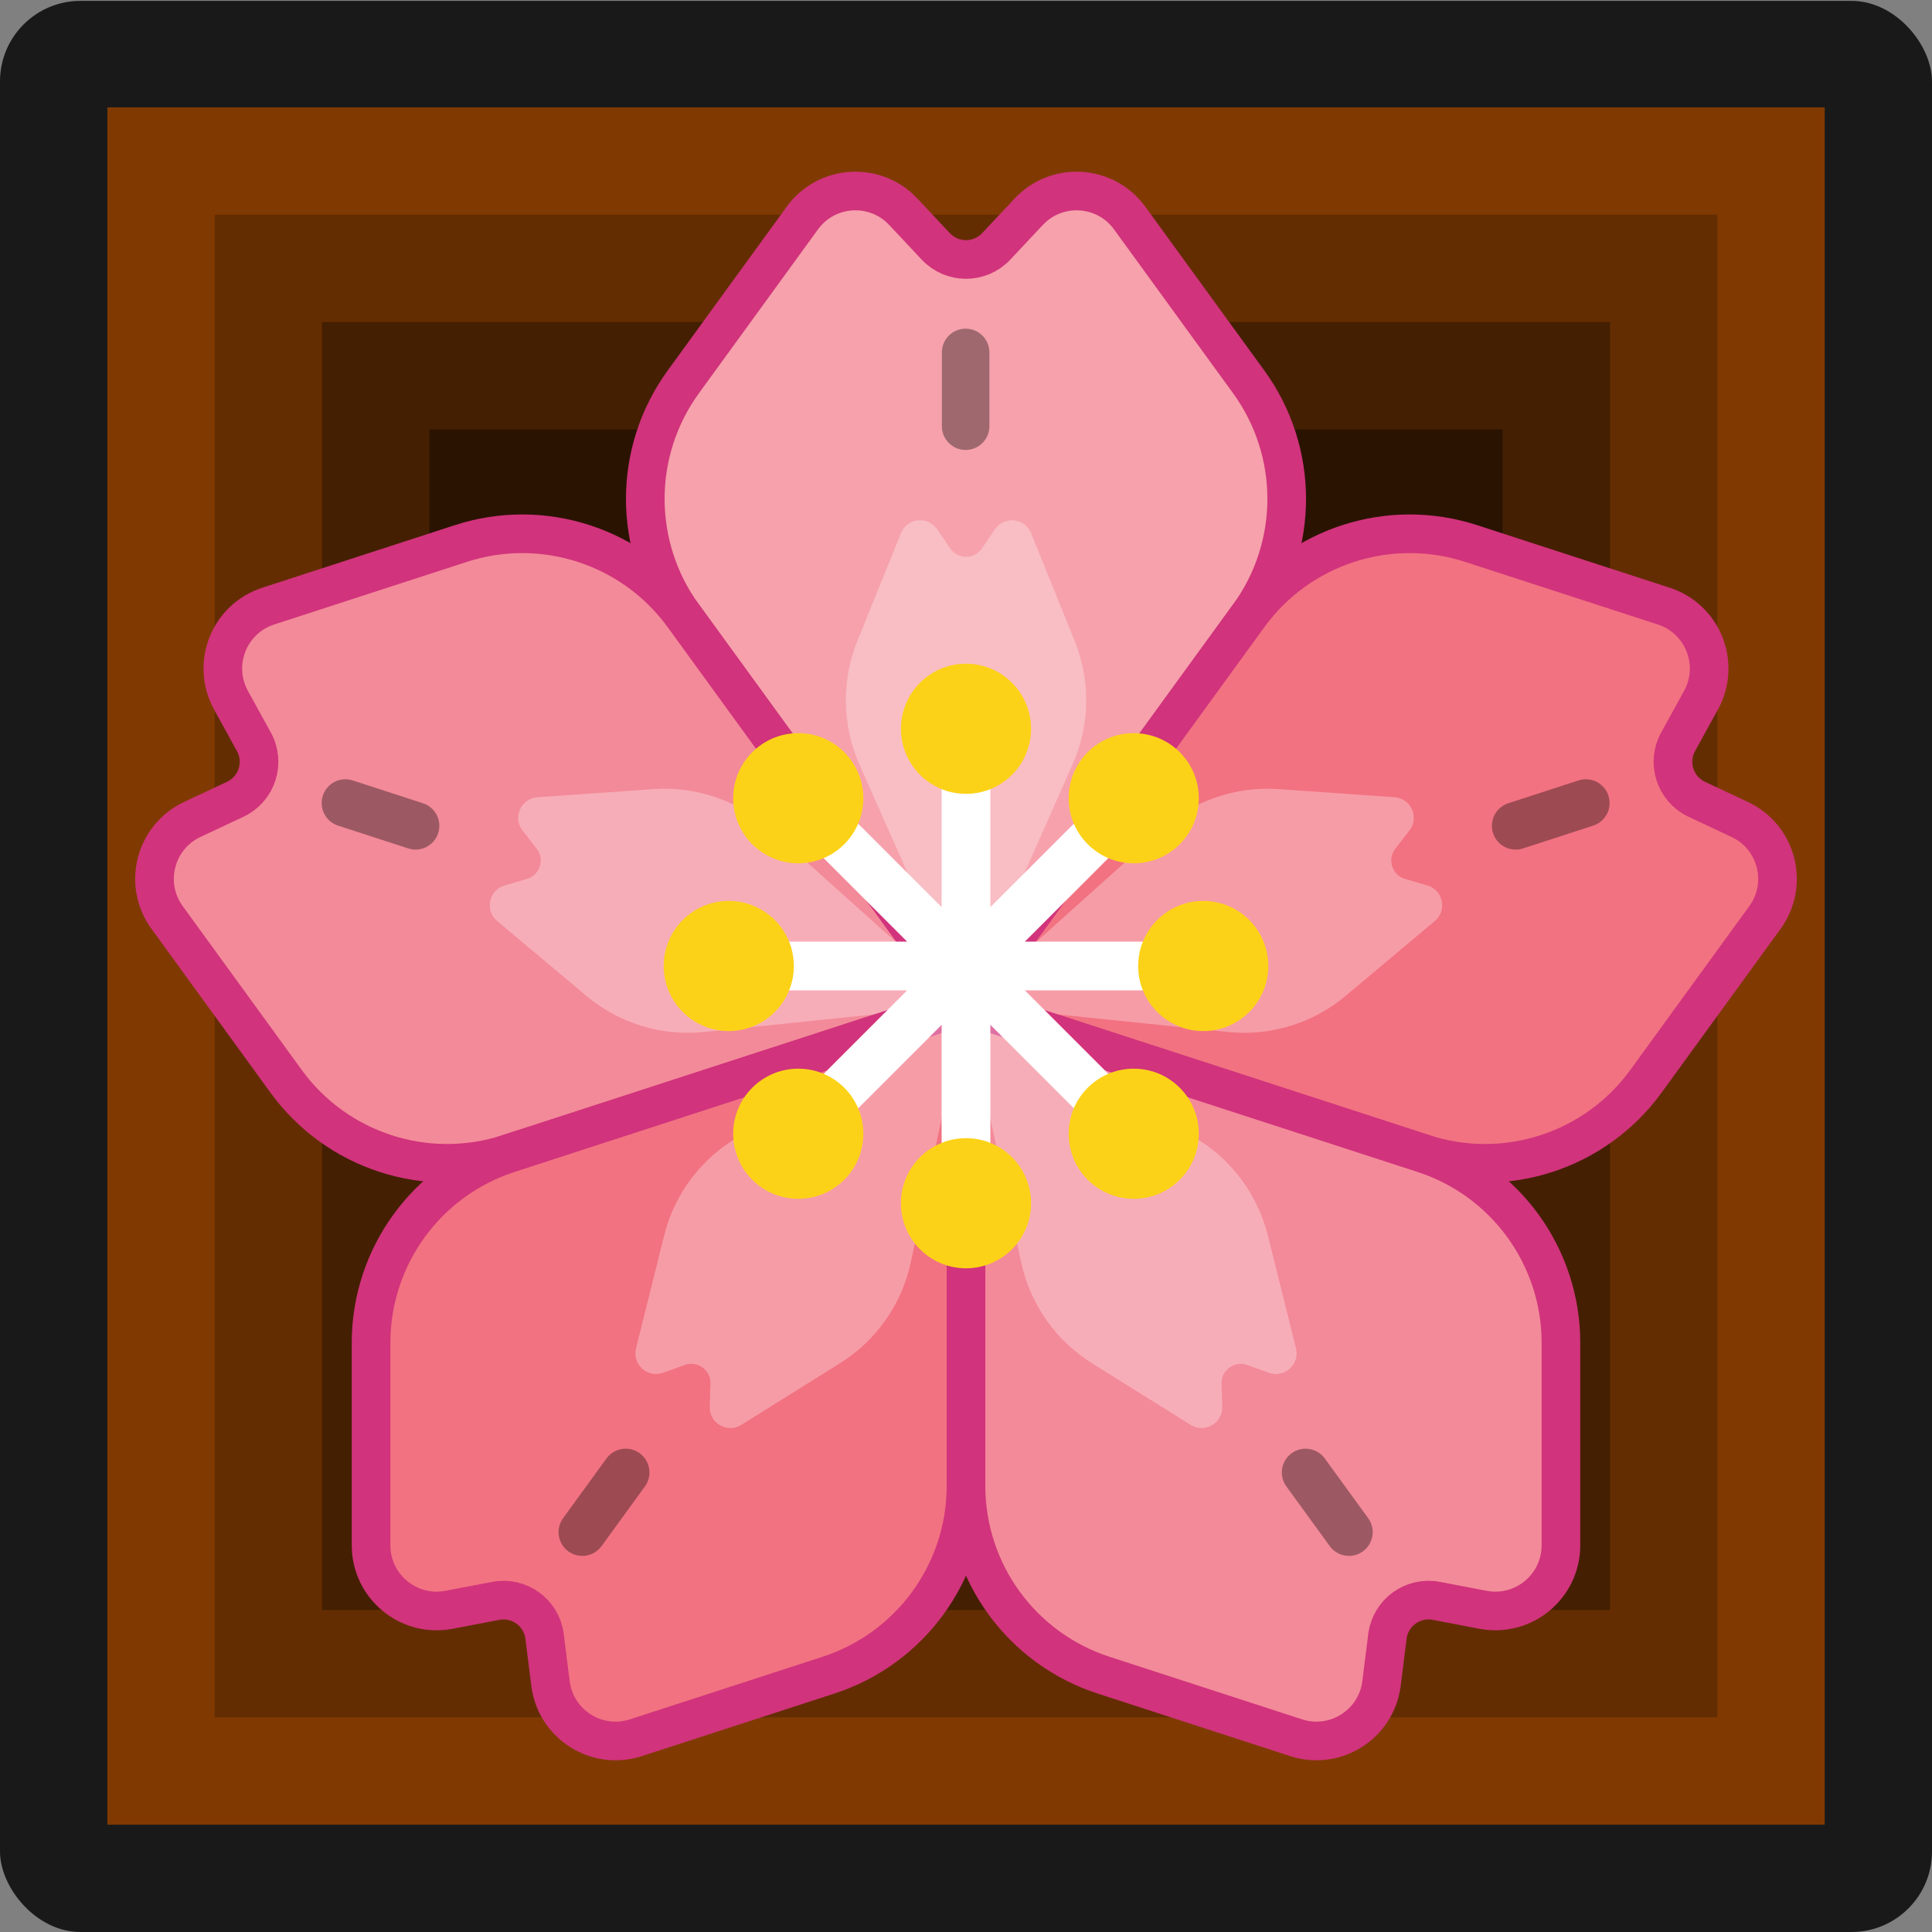 <?xml version="1.0" encoding="UTF-8" standalone="no"?>
<svg
   xmlns:dc="http://purl.org/dc/elements/1.1/"
   xmlns:cc="http://creativecommons.org/ns#"
   xmlns:rdf="http://www.w3.org/1999/02/22-rdf-syntax-ns#"
   xmlns:svg="http://www.w3.org/2000/svg"
   xmlns="http://www.w3.org/2000/svg"
   xmlns:sodipodi="http://sodipodi.sourceforge.net/DTD/sodipodi-0.dtd"
   xmlns:inkscape="http://www.inkscape.org/namespaces/inkscape"
   width="100"
   height="100"
   viewBox="0 0 100 100"
   version="1.1"
   id="svg60"
   sodipodi:docname="map-planter-04.svg"
   inkscape:version="0.92.2 (5c3e80d, 2017-08-06)">
  <rect x="0" y="0" width="100" height="100" fill="#808080" stroke="none"/>
  <defs
     id="defs64" />
  <sodipodi:namedview
     pagecolor="#ffffff"
     bordercolor="#666666"
     borderopacity="1"
     objecttolerance="10"
     gridtolerance="10"
     guidetolerance="10"
     inkscape:pageopacity="0"
     inkscape:pageshadow="2"
     inkscape:window-width="1920"
     inkscape:window-height="1017"
     id="namedview62"
     showgrid="true"
     inkscape:showpageshadow="false"
     scale-x="1"
     fit-margin-top="0"
     fit-margin-left="0"
     fit-margin-right="0"
     fit-margin-bottom="0"
     inkscape:zoom="0.7763158"
     inkscape:cx="-111.40044"
     inkscape:cy="30.947126"
     inkscape:window-x="1912"
     inkscape:window-y="-8"
     inkscape:window-maximized="1"
     inkscape:current-layer="svg60">
    <inkscape:grid
       type="xygrid"
       id="grid1044"
       empspacing="8"
       spacingy="1"
       spacingx="1"
       originx="0"
       originy="0" />
  </sodipodi:namedview>
  <rect
     style="fill:#191919;fill-opacity:1;stroke:none;stroke-width:5.24;stroke-linecap:butt;stroke-linejoin:miter;stroke-miterlimit:4;stroke-dasharray:none;stroke-opacity:1"
     id="rect2209-9"
     width="100"
     height="99.955"
     x="-9.5703126e-007"
     y="0.045"
     rx="4.167"
     ry="4.167" />
  <rect
     y="5.556"
     x="5.556"
     height="88.889"
     width="88.889"
     id="rect2217-7"
     style="fill:#803a01;fill-opacity:1;stroke:none;stroke-width:4.659;stroke-linecap:butt;stroke-linejoin:miter;stroke-miterlimit:4;stroke-dasharray:none;stroke-opacity:1" />
  <rect
     y="11.111"
     x="11.111"
     height="77.778"
     width="77.778"
     id="rect2211-2"
     style="fill:#642d01;fill-opacity:1;stroke:none;stroke-width:4.077;stroke-linecap:butt;stroke-linejoin:miter;stroke-miterlimit:4;stroke-dasharray:none;stroke-opacity:1" />
  <rect
     style="fill:#451f01;fill-opacity:1;stroke:none;stroke-width:3.494;stroke-linecap:butt;stroke-linejoin:miter;stroke-miterlimit:4;stroke-dasharray:none;stroke-opacity:1"
     id="rect2213-3"
     width="66.667"
     height="66.667"
     x="16.667"
     y="16.667" />
  <rect
     y="22.222"
     x="22.222"
     height="55.556"
     width="55.556"
     id="rect2215-2"
     style="fill:#2b1301;fill-opacity:1;stroke:none;stroke-width:2.912;stroke-linecap:butt;stroke-linejoin:miter;stroke-miterlimit:4;stroke-dasharray:none;stroke-opacity:1" />
  <g
     transform="matrix(0.343,0,0,0.343,-17.013,-289.292)"
     id="g24" />
  <g
     transform="matrix(0.343,0,0,0.343,-17.013,-289.292)"
     id="g26" />
  <g
     transform="matrix(0.343,0,0,0.343,-17.013,-289.292)"
     id="g28" />
  <g
     transform="matrix(0.343,0,0,0.343,-17.013,-289.292)"
     id="g30" />
  <g
     transform="matrix(0.343,0,0,0.343,-17.013,-289.292)"
     id="g32" />
  <g
     transform="matrix(0.343,0,0,0.343,-17.013,-289.292)"
     id="g34-3" />
  <g
     transform="matrix(0.343,0,0,0.343,-17.013,-289.292)"
     id="g36" />
  <g
     transform="matrix(0.343,0,0,0.343,-17.013,-289.292)"
     id="g38" />
  <g
     transform="matrix(0.343,0,0,0.343,-17.013,-289.292)"
     id="g40" />
  <g
     transform="matrix(0.343,0,0,0.343,-17.013,-289.292)"
     id="g42" />
  <g
     transform="matrix(0.343,0,0,0.343,-17.013,-289.292)"
     id="g44" />
  <g
     transform="matrix(0.343,0,0,0.343,-17.013,-289.292)"
     id="g46" />
  <g
     transform="matrix(0.343,0,0,0.343,-17.013,-289.292)"
     id="g48" />
  <g
     transform="matrix(0.343,0,0,0.343,-17.013,-289.292)"
     id="g50" />
  <g
     transform="matrix(0.343,0,0,0.343,-17.013,-289.292)"
     id="g52" />
  <g
     transform="matrix(0.395,0,0,0.395,-285.254,-155.511)"
     id="g46-6" />
  <g
     transform="matrix(0.395,0,0,0.395,-285.254,-155.511)"
     id="g48-0" />
  <g
     transform="matrix(0.395,0,0,0.395,-285.254,-155.511)"
     id="g50-1" />
  <g
     transform="matrix(0.395,0,0,0.395,-285.254,-155.511)"
     id="g52-1" />
  <g
     transform="matrix(0.395,0,0,0.395,-285.254,-155.511)"
     id="g54" />
  <g
     transform="matrix(0.395,0,0,0.395,-285.254,-155.511)"
     id="g56" />
  <g
     transform="matrix(0.395,0,0,0.395,-285.254,-155.511)"
     id="g58" />
  <g
     transform="matrix(0.395,0,0,0.395,-285.254,-155.511)"
     id="g60" />
  <g
     transform="matrix(0.395,0,0,0.395,-285.254,-155.511)"
     id="g62" />
  <g
     transform="matrix(0.395,0,0,0.395,-285.254,-155.511)"
     id="g64" />
  <g
     transform="matrix(0.395,0,0,0.395,-285.254,-155.511)"
     id="g66" />
  <g
     transform="matrix(0.395,0,0,0.395,-285.254,-155.511)"
     id="g68" />
  <g
     transform="matrix(0.395,0,0,0.395,-285.254,-155.511)"
     id="g70" />
  <g
     transform="matrix(0.395,0,0,0.395,-285.254,-155.511)"
     id="g72" />
  <g
     transform="matrix(0.395,0,0,0.395,-285.254,-155.511)"
     id="g74" />
  <g
     transform="matrix(0.593,0,0,0.593,-338.669,-107.099)"
     id="g50-3" />
  <g
     transform="matrix(0.593,0,0,0.593,-338.669,-107.099)"
     id="g52-7" />
  <g
     transform="matrix(0.593,0,0,0.593,-338.669,-107.099)"
     id="g54-9" />
  <g
     transform="matrix(0.593,0,0,0.593,-338.669,-107.099)"
     id="g56-2" />
  <g
     transform="matrix(0.593,0,0,0.593,-338.669,-107.099)"
     id="g58-9" />
  <g
     transform="matrix(0.593,0,0,0.593,-338.669,-107.099)"
     id="g60-5" />
  <g
     transform="matrix(0.593,0,0,0.593,-338.669,-107.099)"
     id="g62-1" />
  <g
     transform="matrix(0.593,0,0,0.593,-338.669,-107.099)"
     id="g64-9" />
  <g
     transform="matrix(0.593,0,0,0.593,-338.669,-107.099)"
     id="g66-7" />
  <g
     transform="matrix(0.593,0,0,0.593,-338.669,-107.099)"
     id="g68-4" />
  <g
     transform="matrix(0.593,0,0,0.593,-338.669,-107.099)"
     id="g70-4" />
  <g
     transform="matrix(0.593,0,0,0.593,-338.669,-107.099)"
     id="g72-4" />
  <g
     transform="matrix(0.593,0,0,0.593,-338.669,-107.099)"
     id="g74-9" />
  <g
     transform="matrix(0.593,0,0,0.593,-338.669,-107.099)"
     id="g76" />
  <g
     transform="matrix(0.593,0,0,0.593,-338.669,-107.099)"
     id="g78" />
  <path
     inkscape:connector-curvature="0"
     style="fill:#f6a1ab;fill-opacity:1;stroke-width:2;stroke:#d1337c;stroke-opacity:1;stroke-miterlimit:4;stroke-dasharray:none"
     d="M 35.367,31.874 50,52.015 64.633,31.874 c 2.623,-3.61 2.623,-8.498 0,-12.108 L 58.472,11.287 C 57.219,9.562 54.706,9.404 53.247,10.959 l -1.683,1.794 c -0.847,0.903 -2.281,0.903 -3.128,0 l -1.683,-1.794 C 45.295,9.404 42.781,9.562 41.528,11.287 l -6.161,8.48 c -2.623,3.61 -2.623,8.498 0,12.108 z"
     id="path2-7" />
  <path
     inkscape:connector-curvature="0"
     style="opacity:0.3;fill:#ffffff;stroke-width:0.164;enable-background:new"
     d="m 44.478,39.555 5.522,12.46 5.522,-12.46 c 0.896,-2.022 0.934,-4.321 0.106,-6.372 l -2.257,-5.587 c -0.32,-0.792 -1.395,-0.907 -1.875,-0.201 l -0.672,0.988 c -0.395,0.58 -1.25,0.58 -1.645,0 l -0.672,-0.988 c -0.481,-0.707 -1.555,-0.591 -1.875,0.201 l -2.257,5.587 c -0.829,2.051 -0.791,4.35 0.105,6.372 z"
     id="path4" />
  <path
     inkscape:connector-curvature="0"
     style="fill:#f38a99;fill-opacity:1;stroke-width:2;stroke:#d1337c;stroke-opacity:1;stroke-miterlimit:4;stroke-dasharray:none"
     d="M 26.323,59.709 50,52.015 35.367,31.874 C 32.744,28.265 28.095,26.754 23.852,28.133 l -9.969,3.239 c -2.028,0.659 -2.954,3.001 -1.927,4.869 l 1.186,2.155 c 0.597,1.085 0.154,2.448 -0.967,2.975 L 9.95,42.416 c -1.929,0.907 -2.556,3.346 -1.303,5.071 l 6.161,8.48 c 2.623,3.61 7.271,5.12 11.515,3.741 z"
     id="path6-9" />
  <path
     id="path10-30"
     d="M 36.444,53.416 50,52.015 39.856,42.914 c -1.646,-1.477 -3.821,-2.224 -6.027,-2.069 l -6.011,0.42 c -0.853,0.06 -1.294,1.046 -0.771,1.721 l 0.732,0.944 c 0.43,0.555 0.165,1.368 -0.508,1.564 l -1.147,0.334 c -0.821,0.239 -1.043,1.296 -0.388,1.846 l 4.616,3.873 c 1.694,1.422 3.892,2.096 6.093,1.869 z"
     style="opacity:0.3;fill:#ffffff;stroke-width:0.164;enable-background:new"
     inkscape:connector-curvature="0" />
  <path
     inkscape:connector-curvature="0"
     style="fill:#f27281;fill-opacity:1;stroke-width:2;stroke:#d1337c;stroke-opacity:1;stroke-miterlimit:4;stroke-dasharray:none"
     d="M 50,76.911 V 52.015 L 26.323,59.709 c -4.244,1.379 -7.117,5.333 -7.117,9.795 v 10.482 c 0,2.132 1.941,3.737 4.035,3.337 l 2.416,-0.462 c 1.216,-0.233 2.376,0.61 2.53,1.838 l 0.307,2.44 c 0.266,2.115 2.393,3.465 4.42,2.806 l 9.969,-3.239 c 4.243,-1.379 7.117,-5.333 7.117,-9.795 z"
     id="path14-8" />
  <path
     inkscape:connector-curvature="0"
     style="opacity:0.3;fill:#ffffff;stroke-width:0.164;enable-background:new"
     d="M 47.143,65.341 50,52.015 38.209,58.85 c -1.913,1.109 -3.296,2.947 -3.831,5.093 l -1.458,5.847 c -0.207,0.829 0.595,1.554 1.399,1.265 l 1.124,-0.404 c 0.66,-0.237 1.352,0.265 1.33,0.967 l -0.037,1.194 c -0.026,0.854 0.911,1.393 1.635,0.94 l 5.11,-3.193 c 1.876,-1.172 3.196,-3.055 3.66,-5.217 z"
     id="path18-7" />
  <path
     inkscape:connector-curvature="0"
     style="fill:#f27281;fill-opacity:1;stroke-width:2;stroke:#d1337c;stroke-opacity:1;stroke-miterlimit:4;stroke-dasharray:none"
     d="M 73.677,59.709 50,52.015 64.633,31.874 c 2.623,-3.61 7.271,-5.12 11.515,-3.741 l 9.969,3.239 c 2.028,0.659 2.954,3.001 1.927,4.869 l -1.186,2.155 c -0.597,1.085 -0.154,2.448 0.967,2.975 l 2.226,1.046 c 1.929,0.907 2.556,3.346 1.303,5.071 l -6.161,8.48 c -2.623,3.61 -7.271,5.12 -11.515,3.741 z"
     id="path20-8" />
  <path
     inkscape:connector-curvature="0"
     style="opacity:0.3;fill:#ffffff;stroke-width:0.164;enable-background:new"
     d="M 63.556,53.416 50,52.015 60.144,42.914 c 1.646,-1.477 3.821,-2.224 6.027,-2.069 l 6.011,0.42 c 0.853,0.06 1.294,1.046 0.771,1.721 l -0.732,0.944 c -0.43,0.555 -0.165,1.368 0.508,1.564 l 1.147,0.334 c 0.821,0.239 1.043,1.296 0.388,1.846 l -4.616,3.873 c -1.694,1.422 -3.892,2.096 -6.093,1.869 z"
     id="path24" />
  <path
     inkscape:connector-curvature="0"
     style="fill:#f38a99;fill-opacity:1;stroke-width:2;stroke:#d1337c;stroke-opacity:1;stroke-miterlimit:4;stroke-dasharray:none"
     d="M 50,76.911 V 52.015 l 23.677,7.693 c 4.243,1.379 7.117,5.333 7.117,9.795 v 10.482 c 0,2.132 -1.941,3.737 -4.035,3.337 l -2.416,-0.462 c -1.216,-0.233 -2.376,0.61 -2.53,1.838 l -0.307,2.44 c -0.266,2.115 -2.393,3.465 -4.42,2.806 l -9.969,-3.239 c -4.244,-1.379 -7.117,-5.333 -7.117,-9.795 z"
     id="path26-3" />
  <path
     inkscape:connector-curvature="0"
     style="opacity:0.3;fill:#ffffff;stroke-width:0.164;enable-background:new"
     d="m 52.857,65.341 -2.857,-13.326 11.791,6.835 c 1.914,1.109 3.296,2.947 3.831,5.093 l 1.458,5.847 c 0.207,0.829 -0.595,1.554 -1.399,1.265 L 64.556,70.651 c -0.66,-0.237 -1.352,0.265 -1.33,0.967 l 0.037,1.194 c 0.026,0.854 -0.911,1.393 -1.635,0.94 l -5.11,-3.193 c -1.876,-1.172 -3.196,-3.055 -3.66,-5.217 z"
     id="path28-6" />
  <g
     transform="matrix(0.164,0,0,0.164,7.997,7.997)"
     style="opacity:0.355"
     id="g40-1">
    <path
       inkscape:connector-curvature="0"
       d="m 256.001,93.248 c -4.142,0 -7.5,-3.358 -7.5,-7.5 V 62.465 c 0,-4.142 3.358,-7.5 7.5,-7.5 4.142,0 7.5,3.358 7.5,7.5 v 23.283 c 0,4.143 -3.358,7.5 -7.5,7.5 z"
       id="path30-6"
       style="" />
    <path
       inkscape:connector-curvature="0"
       d="m 82.401,219.379 c -0.768,0 -1.549,-0.119 -2.319,-0.369 l -22.144,-7.195 c -3.939,-1.28 -6.096,-5.511 -4.815,-9.45 1.28,-3.94 5.511,-6.097 9.45,-4.815 l 22.144,7.195 c 3.939,1.28 6.096,5.511 4.815,9.45 -1.03,3.169 -3.97,5.184 -7.131,5.184 z"
       id="path32-2"
       style="" />
    <path
       inkscape:connector-curvature="0"
       d="m 135.018,442.295 c -1.528,0 -3.071,-0.466 -4.402,-1.433 -3.351,-2.435 -4.094,-7.124 -1.659,-10.476 l 13.686,-18.836 c 2.434,-3.352 7.124,-4.095 10.476,-1.659 3.351,2.435 4.094,7.125 1.659,10.476 l -13.686,18.836 c -1.468,2.02 -3.755,3.092 -6.074,3.092 z"
       id="path34-3"
       style="" />
    <path
       inkscape:connector-curvature="0"
       d="m 376.984,442.295 c -2.319,0 -4.606,-1.072 -6.074,-3.092 l -13.686,-18.836 c -2.435,-3.351 -1.692,-8.041 1.659,-10.476 3.352,-2.435 8.042,-1.691 10.476,1.659 l 13.686,18.836 c 2.435,3.351 1.692,8.041 -1.659,10.476 -1.331,0.968 -2.873,1.433 -4.402,1.433 z"
       id="path36-2"
       style="" />
    <path
       inkscape:connector-curvature="0"
       d="m 429.601,219.379 c -3.162,0 -6.102,-2.015 -7.131,-5.185 -1.28,-3.939 0.876,-8.17 4.815,-9.45 l 22.143,-7.195 c 3.938,-1.282 8.17,0.875 9.45,4.815 1.28,3.939 -0.876,8.17 -4.815,9.45 l -22.144,7.195 c -0.769,0.252 -1.55,0.37 -2.318,0.37 z"
       id="path38-4"
       style="" />
  </g>
  <path
     inkscape:connector-curvature="0"
     style="fill:#ffffff;stroke-width:0.168"
     d="m 50,51.262 c -0.697,0 -1.262,-0.565 -1.262,-1.262 v -12.279 c 0,-0.697 0.565,-1.262 1.262,-1.262 0.697,0 1.262,0.565 1.262,1.262 v 12.279 c 0,0.697 -0.565,1.262 -1.262,1.262 z"
     id="path6" />
  <circle
     style="fill:#fcd218;stroke-width:0.168;fill-opacity:1"
     cx="50"
     cy="37.721"
     r="3.368"
     id="circle8" />
  <path
     inkscape:connector-curvature="0"
     style="fill:#ffffff;stroke-width:0.168"
     d="m 50,51.262 c -0.323,0 -0.646,-0.123 -0.892,-0.369 l -8.683,-8.683 c -0.493,-0.493 -0.493,-1.292 0,-1.785 0.493,-0.493 1.292,-0.493 1.785,0 l 8.683,8.683 c 0.493,0.493 0.493,1.292 0,1.785 -0.246,0.246 -0.569,0.369 -0.892,0.369 z"
     id="path10-3" />
  <circle
     style="fill:#fcd218;stroke-width:0.168;fill-opacity:1"
     cx="41.318"
     cy="41.316"
     r="3.368"
     id="circle12" />
  <path
     inkscape:connector-curvature="0"
     style="fill:#ffffff;stroke-width:0.168"
     d="M 50,51.262 H 37.721 c -0.697,0 -1.262,-0.565 -1.262,-1.262 0,-0.697 0.565,-1.262 1.262,-1.262 h 12.279 c 0.697,0 1.262,0.565 1.262,1.262 0,0.697 -0.565,1.262 -1.262,1.262 z"
     id="path14-4" />
  <circle
     style="fill:#fcd218;stroke-width:0.168;fill-opacity:1"
     cx="37.721"
     cy="50"
     r="3.368"
     id="circle16" />
  <path
     inkscape:connector-curvature="0"
     style="fill:#ffffff;stroke-width:0.168"
     d="m 41.317,59.944 c -0.323,0 -0.646,-0.123 -0.892,-0.369 -0.493,-0.493 -0.493,-1.292 0,-1.785 l 8.683,-8.683 c 0.493,-0.493 1.292,-0.493 1.785,0 0.493,0.493 0.493,1.292 0,1.785 l -8.683,8.683 c -0.246,0.246 -0.569,0.369 -0.892,0.369 z"
     id="path18-8" />
  <circle
     style="fill:#fcd218;stroke-width:0.168;fill-opacity:1"
     cx="41.318"
     cy="58.682"
     r="3.368"
     id="circle20" />
  <path
     inkscape:connector-curvature="0"
     style="fill:#ffffff;stroke-width:0.168"
     d="m 50,63.541 c -0.697,0 -1.262,-0.565 -1.262,-1.262 v -12.279 c 0,-0.697 0.565,-1.262 1.262,-1.262 0.697,0 1.262,0.565 1.262,1.262 v 12.279 c 0,0.697 -0.565,1.262 -1.262,1.262 z"
     id="path22-7" />
  <circle
     style="fill:#fcd218;stroke-width:0.168;fill-opacity:1"
     cx="50"
     cy="62.279"
     r="3.368"
     id="circle24" />
  <path
     inkscape:connector-curvature="0"
     style="fill:#ffffff;stroke-width:0.168"
     d="m 58.683,59.944 c -0.323,0 -0.646,-0.123 -0.892,-0.369 l -8.683,-8.683 c -0.493,-0.493 -0.493,-1.292 0,-1.785 0.493,-0.493 1.292,-0.493 1.785,0 l 8.683,8.683 c 0.493,0.493 0.493,1.292 0,1.785 -0.246,0.246 -0.569,0.369 -0.892,0.369 z"
     id="path26-9" />
  <circle
     style="fill:#fcd218;stroke-width:0.168;fill-opacity:1"
     cx="58.682"
     cy="58.682"
     r="3.368"
     id="circle28" />
  <path
     inkscape:connector-curvature="0"
     style="fill:#ffffff;stroke-width:0.168"
     d="m 62.279,51.262 h -12.279 c -0.697,0 -1.262,-0.565 -1.262,-1.262 0,-0.697 0.565,-1.262 1.262,-1.262 h 12.279 c 0.697,0 1.262,0.565 1.262,1.262 0,0.697 -0.565,1.262 -1.262,1.262 z"
     id="path30-0" />
  <circle
     style="fill:#fcd218;stroke-width:0.168;fill-opacity:1"
     cx="62.279"
     cy="50"
     r="3.368"
     id="circle32" />
  <path
     inkscape:connector-curvature="0"
     style="fill:#ffffff;stroke-width:0.168"
     d="m 50,51.262 c -0.323,0 -0.646,-0.123 -0.892,-0.369 -0.493,-0.493 -0.493,-1.292 0,-1.785 l 8.683,-8.683 c 0.493,-0.493 1.292,-0.493 1.785,0 0.493,0.493 0.493,1.292 0,1.785 l -8.683,8.683 c -0.246,0.246 -0.57,0.369 -0.892,0.369 z"
     id="path34-7" />
  <circle
     style="fill:#fcd218;stroke-width:0.168;fill-opacity:1"
     cx="58.682"
     cy="41.316"
     r="3.368"
     id="circle36" />
</svg>

